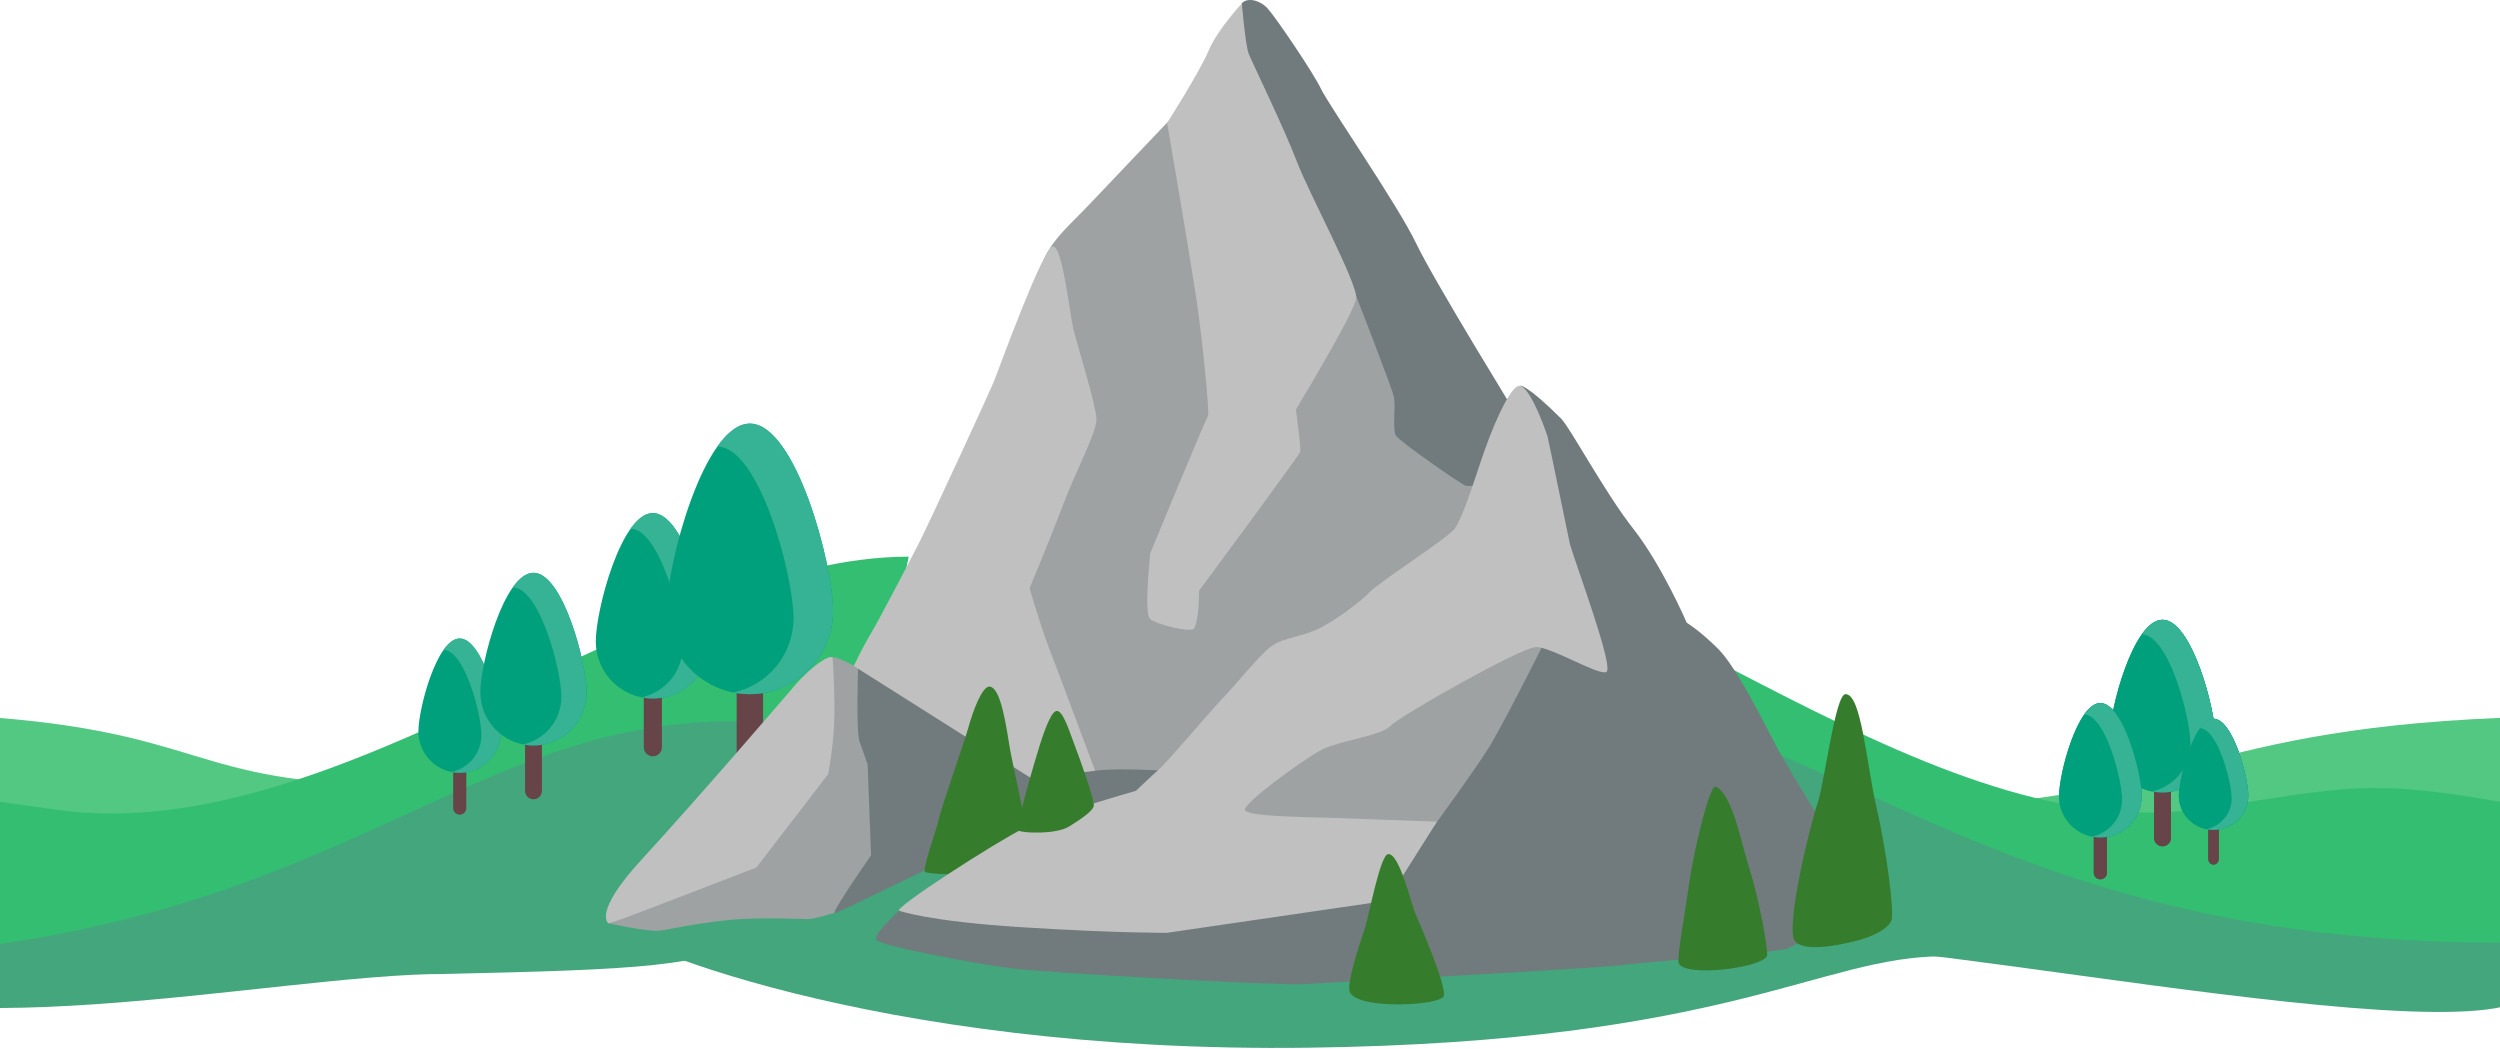 <svg width="1440" height="604" viewBox="0 0 1440 604" fill="none" xmlns="http://www.w3.org/2000/svg">
<path d="M1440 413.5C1438.5 528 1485.32 477.284 1397.5 543.93L1321.5 552.93L1220.51 547.93L1086.5 465C1250.34 465 1258.5 421 1440 413.5Z" fill="#52C883"/>
<path d="M1037.87 540.846C842.614 540.846 808.119 488.643 773 304C920.898 304.044 1101.81 488.722 1265.85 466.144C1356.47 453.671 1361.91 445.121 1479 469.5C1519 618 1175.61 540.846 1037.87 540.846Z" fill="#34BE71"/>
<path d="M807 404.628C1028.27 362.432 1094.13 542.958 1441 543C1548 632 1137.88 544.28 1040.27 544.28C882.811 544.28 872.118 537.701 807 404.628Z" fill="#44A67D"/>
<path d="M1245.6 487.462C1244.97 487.463 1244.33 487.338 1243.75 487.094C1243.16 486.85 1242.62 486.493 1242.17 486.042C1241.72 485.591 1241.36 485.056 1241.12 484.466C1240.87 483.877 1240.75 483.246 1240.75 482.608V430.312C1240.75 427.631 1242.92 425.458 1245.6 425.458C1248.29 425.458 1250.46 427.631 1250.46 430.312V482.608C1250.46 483.246 1250.34 483.877 1250.09 484.466C1249.85 485.056 1249.49 485.591 1249.04 486.042C1248.59 486.493 1248.05 486.85 1247.46 487.094C1246.87 487.338 1246.24 487.463 1245.6 487.462Z" fill="#674447"/>
<path d="M1276.21 425.856C1276.21 442.758 1262.5 456.459 1245.6 456.459C1228.7 456.459 1215 442.758 1215 425.856C1215 408.955 1228.7 357 1245.6 357C1262.5 357 1276.21 408.955 1276.21 425.856Z" fill="#00A07D"/>
<path d="M1245.6 357C1241.36 357 1237.32 360.28 1233.65 365.452H1233.65C1249.12 365.452 1261.66 413.003 1261.66 428.472C1261.66 441.928 1252.16 453.147 1239.51 455.844C1241.48 456.242 1243.52 456.458 1245.6 456.458C1262.51 456.458 1276.21 442.756 1276.21 425.855C1276.21 408.955 1262.5 357 1245.6 357Z" fill="#36B294"/>
<path d="M1209.8 506.483C1209.31 506.483 1208.82 506.386 1208.36 506.196C1207.9 506.007 1207.48 505.729 1207.13 505.378C1206.78 505.027 1206.5 504.611 1206.31 504.152C1206.12 503.694 1206.02 503.202 1206.02 502.706V462.027C1206.02 461.53 1206.12 461.039 1206.31 460.581C1206.5 460.122 1206.78 459.706 1207.13 459.355C1207.48 459.004 1207.9 458.726 1208.36 458.537C1208.82 458.347 1209.31 458.25 1209.8 458.25C1210.3 458.25 1210.79 458.347 1211.25 458.537C1211.71 458.726 1212.13 459.004 1212.48 459.355C1212.83 459.706 1213.11 460.122 1213.3 460.581C1213.49 461.039 1213.58 461.53 1213.58 462.027V502.706C1213.58 503.202 1213.49 503.694 1213.3 504.152C1213.11 504.611 1212.83 505.027 1212.48 505.378C1212.13 505.729 1211.71 506.007 1211.25 506.196C1210.79 506.386 1210.3 506.483 1209.8 506.483Z" fill="#674447"/>
<path d="M1233.61 458.561C1233.61 471.708 1222.95 482.366 1209.8 482.366C1196.66 482.366 1186 471.708 1186 458.561C1186 445.414 1196.66 405 1209.8 405C1222.95 405 1233.61 445.414 1233.61 458.561Z" fill="#00A07D"/>
<path d="M1209.8 405C1206.5 405 1203.36 407.552 1200.5 411.573C1212.54 411.573 1222.29 448.563 1222.29 460.595C1222.29 471.063 1214.9 479.789 1205.06 481.888C1206.62 482.204 1208.21 482.364 1209.8 482.366C1222.95 482.366 1233.61 471.708 1233.61 458.561C1233.61 445.414 1222.95 405 1209.8 405Z" fill="#36B294"/>
<path d="M1275 498C1274.61 498 1274.22 497.92 1273.85 497.762C1273.49 497.605 1273.16 497.374 1272.88 497.084C1272.6 496.793 1272.38 496.447 1272.23 496.067C1272.08 495.687 1272 495.28 1272 494.868V461.132C1272 460.72 1272.08 460.313 1272.23 459.933C1272.38 459.553 1272.6 459.207 1272.88 458.916C1273.16 458.626 1273.49 458.395 1273.85 458.238C1274.22 458.08 1274.61 458 1275 458C1275.39 458 1275.78 458.08 1276.15 458.238C1276.51 458.395 1276.84 458.626 1277.12 458.916C1277.4 459.207 1277.62 459.553 1277.77 459.933C1277.92 460.313 1278 460.72 1278 461.132V494.868C1278 495.28 1277.92 495.687 1277.77 496.067C1277.62 496.447 1277.4 496.793 1277.12 497.084C1276.84 497.374 1276.51 497.605 1276.15 497.762C1275.78 497.92 1275.39 498 1275 498Z" fill="#674447"/>
<path d="M1295 458.308C1295 469.183 1286.05 478 1275 478C1263.95 478 1255 469.183 1255 458.308C1255 447.432 1263.95 414 1275 414C1286.05 414 1295 447.432 1295 458.308Z" fill="#00A07D"/>
<path d="M1274.87 414C1272.08 414 1269.42 416.111 1267 419.438C1277.18 419.438 1285.43 450.037 1285.43 459.991C1285.43 468.65 1279.18 475.869 1270.86 477.604C1272.18 477.866 1273.52 477.999 1274.87 478C1285.99 478 1295 469.183 1295 458.308C1295 447.432 1285.99 414 1274.87 414Z" fill="#36B294"/>
<path d="M-22.5 412C-15.205 521.647 -94.641 501.135 -27.991 564H81.482L231 452.138C106.651 452.138 120.49 420 -22.5 412Z" fill="#52C883"/>
<path d="M258.5 558C453.766 558 488.263 505.683 523.383 320.636C375.478 320.679 197.05 489.128 33 466.5C-57.625 454 -83.555 445.583 -200.653 470.015C-128.706 575.995 120.753 558 258.5 558Z" fill="#34BE71"/>
<path d="M489.461 422.006C268.008 380.009 221.117 552.267 -126.038 552.309C-56.58 610.484 158.309 561 256 561C477.5 556 424.291 554.453 489.461 422.006Z" fill="#44A67D"/>
<path d="M264.805 469.247C264.308 469.247 263.817 469.15 263.358 468.96C262.9 468.771 262.483 468.493 262.132 468.142C261.781 467.791 261.503 467.375 261.313 466.916C261.123 466.458 261.025 465.967 261.025 465.47V424.791C261.025 424.295 261.123 423.803 261.313 423.345C261.503 422.886 261.781 422.47 262.132 422.119C262.483 421.768 262.9 421.49 263.358 421.301C263.817 421.111 264.308 421.014 264.805 421.014C265.301 421.014 265.792 421.111 266.251 421.301C266.709 421.49 267.126 421.768 267.477 422.119C267.828 422.47 268.107 422.886 268.297 423.345C268.486 423.803 268.584 424.295 268.584 424.791V465.47C268.584 465.967 268.486 466.458 268.297 466.916C268.107 467.375 267.828 467.791 267.477 468.142C267.126 468.493 266.709 468.771 266.251 468.96C265.792 469.15 265.301 469.247 264.805 469.247Z" fill="#674447"/>
<path d="M288.609 421.325C288.609 434.472 277.952 445.13 264.805 445.13C251.658 445.13 241 434.472 241 421.325C241 408.178 251.658 367.764 264.805 367.764C277.952 367.764 288.609 408.178 288.609 421.325Z" fill="#00A07D"/>
<path d="M264.803 367.764C261.503 367.764 258.361 370.316 255.503 374.338C267.536 374.338 277.291 411.327 277.291 423.36C277.291 433.827 269.903 442.553 260.063 444.652C261.622 444.968 263.21 445.128 264.802 445.13C277.948 445.13 288.606 434.472 288.606 421.325C288.609 408.178 277.952 367.764 264.803 367.764Z" fill="#36B294"/>
<path d="M376.041 435.63C375.356 435.63 374.677 435.496 374.044 435.234C373.411 434.972 372.836 434.588 372.351 434.104C371.866 433.62 371.482 433.045 371.22 432.412C370.957 431.779 370.822 431.101 370.822 430.416V374.252C370.822 371.372 373.156 369.038 376.041 369.038C378.925 369.038 381.259 371.372 381.259 374.252V430.416C381.259 431.101 381.124 431.779 380.862 432.412C380.599 433.045 380.215 433.62 379.73 434.104C379.245 434.588 378.67 434.972 378.037 435.234C377.404 435.496 376.726 435.63 376.041 435.63Z" fill="#674447"/>
<path d="M408.906 369.467C408.906 387.619 394.192 402.334 376.041 402.334C357.889 402.334 343.173 387.62 343.173 369.467C343.173 351.314 357.887 295.517 376.041 295.517C394.194 295.517 408.906 351.316 408.906 369.467Z" fill="#00A07D"/>
<path d="M376.039 295.517C371.483 295.517 367.144 299.039 363.198 304.594H363.2C379.814 304.594 393.281 355.663 393.281 372.277C393.281 386.728 383.083 398.777 369.495 401.674C371.611 402.1 373.797 402.333 376.039 402.333C394.191 402.333 408.906 387.619 408.906 369.467C408.906 351.316 394.191 295.517 376.039 295.517Z" fill="#36B294"/>
<path d="M307.294 460.394C306.656 460.394 306.024 460.269 305.435 460.025C304.845 459.781 304.31 459.424 303.858 458.973C303.407 458.522 303.049 457.987 302.805 457.398C302.56 456.809 302.435 456.177 302.434 455.539V403.244C302.434 400.563 304.608 398.389 307.294 398.389C309.98 398.389 312.153 400.563 312.153 403.244V455.539C312.153 456.177 312.027 456.809 311.783 457.398C311.538 457.987 311.18 458.522 310.729 458.973C310.278 459.424 309.742 459.781 309.153 460.025C308.563 460.269 307.932 460.394 307.294 460.394Z" fill="#674447"/>
<path d="M337.895 398.788C337.895 415.689 324.194 429.391 307.292 429.391C290.391 429.391 276.689 415.689 276.689 398.788C276.689 381.886 290.391 329.931 307.292 329.931C324.194 329.931 337.895 381.886 337.895 398.788Z" fill="#00A07D"/>
<path d="M307.292 329.931C303.05 329.931 299.009 333.211 295.336 338.383H295.338C310.806 338.383 323.347 385.935 323.347 401.403C323.347 414.86 313.85 426.078 301.2 428.775C303.17 429.174 305.206 429.389 307.294 429.389C324.195 429.389 337.897 415.688 337.897 398.786C337.895 381.886 324.194 329.931 307.292 329.931Z" fill="#36B294"/>
<path d="M1245.6 487.462C1244.97 487.463 1244.33 487.338 1243.75 487.094C1243.16 486.85 1242.62 486.493 1242.17 486.042C1241.72 485.591 1241.36 485.056 1241.12 484.466C1240.87 483.877 1240.75 483.246 1240.75 482.608V430.312C1240.75 427.631 1242.92 425.458 1245.6 425.458C1248.29 425.458 1250.46 427.631 1250.46 430.312V482.608C1250.46 483.246 1250.34 483.877 1250.09 484.466C1249.85 485.056 1249.49 485.591 1249.04 486.042C1248.59 486.493 1248.05 486.85 1247.46 487.094C1246.87 487.338 1246.24 487.463 1245.6 487.462Z" fill="#674447"/>
<path d="M1276.21 425.856C1276.21 442.758 1262.5 456.459 1245.6 456.459C1228.7 456.459 1215 442.758 1215 425.856C1215 408.955 1228.7 357 1245.6 357C1262.5 357 1276.21 408.955 1276.21 425.856Z" fill="#00A07D"/>
<path d="M1245.6 357C1241.36 357 1237.32 360.28 1233.65 365.452H1233.65C1249.12 365.452 1261.66 413.003 1261.66 428.472C1261.66 441.928 1252.16 453.147 1239.51 455.844C1241.48 456.242 1243.52 456.458 1245.6 456.458C1262.51 456.458 1276.21 442.756 1276.21 425.855C1276.21 408.955 1262.5 357 1245.6 357Z" fill="#36B294"/>
<path d="M431.919 448.433C430.919 448.434 429.929 448.237 429.006 447.855C428.082 447.473 427.243 446.913 426.536 446.207C425.829 445.5 425.268 444.661 424.885 443.738C424.502 442.814 424.305 441.825 424.305 440.825V358.878C424.305 354.677 427.711 351.271 431.919 351.271C436.127 351.271 439.533 354.677 439.533 358.878V440.825C439.533 441.825 439.335 442.814 438.953 443.738C438.57 444.661 438.009 445.5 437.302 446.207C436.595 446.913 435.755 447.473 434.832 447.855C433.908 448.237 432.918 448.434 431.919 448.433Z" fill="#674447"/>
<path d="M479.87 351.897C479.87 378.381 458.4 399.852 431.916 399.852C405.431 399.852 383.961 378.381 383.961 351.897C383.961 325.412 405.431 244 431.916 244C458.402 244 479.87 325.412 479.87 351.897Z" fill="#00A07D"/>
<path d="M431.917 244C425.269 244 418.939 249.139 413.183 257.242H413.184C437.425 257.242 457.075 331.755 457.075 355.995C457.075 377.081 442.194 394.661 422.37 398.887C425.458 399.511 428.647 399.85 431.919 399.85C458.403 399.85 479.873 378.38 479.873 351.897C479.87 325.412 458.4 244 431.917 244Z" fill="#36B294"/>
<path d="M727.754 408.595C727.754 408.595 351.317 523.532 350.504 531.845C349.692 540.157 501.192 606.97 754.379 603.47C995.879 600.157 1048.5 550.845 1119 550.845C1120.62 544.157 736.066 406.907 727.754 408.595Z" fill="#44A67D"/>
<path d="M710.441 92.72L683.504 58.845C683.504 58.845 640.004 104.47 628.254 116.907C616.504 129.345 607.442 136.532 601.817 148.22C593.754 164.907 568.192 308.97 568.192 308.97L494.254 384.907C494.254 384.907 480.316 376.22 476.879 379.032C473.442 381.845 360.192 516.845 360.192 516.845L350.442 531.782C350.442 531.782 372.942 536.782 379.879 536.095C383.254 535.782 399.879 531.97 418.692 530.032C438.504 527.97 463.817 529.657 466.629 529.345C469.817 529.032 480.817 525.783 480.817 525.783L579.191 467.095L660.004 447.032L733.941 480.22L879.004 487.157L958.442 368.345L785.754 139.657L710.441 92.72Z" fill="#9EA2A3"/>
<path d="M499.754 440.345C499.754 440.345 497.066 432.657 495.066 426.97C493.066 421.282 494.254 384.907 494.254 384.907C494.254 384.907 539.316 411.532 544.316 415.907C549.316 420.282 593.941 448.095 593.941 448.095C593.941 448.095 625.754 444.095 636.816 443.407C647.879 442.72 667.004 443.72 667.004 443.72L659.629 454.47C659.629 454.47 587.567 477.907 574.817 481.97C562.067 485.97 480.379 527.532 480.504 525.97C480.754 522.72 501.754 492.657 501.754 492.657L499.754 440.345Z" fill="#717A7C"/>
<path d="M825.879 475.907L518.004 524.532C518.004 524.532 503.129 537.72 504.629 541.22C506.129 544.72 562.941 555.282 582.566 557.782C602.191 560.282 736.379 567.845 750.941 566.845C765.504 565.845 914.317 558.282 934.942 555.782C955.567 553.282 1024.88 548.47 1029.44 546.407C1038.25 542.407 1078.69 520.595 1078.69 520.595C1078.69 520.595 1033.44 449.22 1024.38 432.095C1015.32 415.032 1000.25 384.345 989.692 373.783C979.129 363.22 971.567 358.72 971.567 358.72C971.567 358.72 957.316 325.595 940.691 304.47C924.129 283.345 904.442 246.345 899.192 241.095C879.254 221.22 875.629 222.157 875.629 222.157L888.129 372.782C888.129 372.782 865.004 419.033 856.941 431.595C849.004 444.283 825.879 475.907 825.879 475.907Z" fill="#717A7C"/>
<path d="M715.254 1.907L709.191 124.532L780.504 168.782C780.504 168.782 801.941 223.72 802.941 228.782C803.941 233.782 802.004 247.345 804.004 250.845C806.004 254.345 842.942 279.782 844.379 279.845C852.567 280.282 869.504 277.345 868.504 275.845C867.504 274.345 875.254 241.72 875.254 241.72C875.254 241.72 826.254 162.282 815.691 140.157C805.129 118.032 765.441 60.72 760.879 51.157C756.316 41.595 734.754 9.907 730.191 4.907C725.629 -0.093 718.316 -1.593 715.254 1.907Z" fill="#717A7C"/>
<path d="M746.441 235.845C746.441 235.845 780.129 180.345 781.129 171.845C782.129 163.345 754.004 111.532 746.941 92.907C739.879 74.282 721.316 36.095 719.316 31.095C717.316 26.095 715.316 1.97 715.316 1.97C715.316 1.97 701.254 17.032 696.191 29.095C691.191 41.157 672.254 70.845 672.254 70.845C672.254 70.845 684.129 139.72 688.691 169.345C693.191 199.032 696.566 237.97 695.879 239.408C691.566 248.158 662.566 318.658 662.566 318.658C662.566 318.658 658.816 352.845 662.316 356.345C665.816 359.845 686.129 364.47 687.691 362.095C690.754 357.533 690.691 340.22 690.691 340.22C690.691 340.22 747.067 264.095 748.879 260.345C749.567 258.908 746.441 235.845 746.441 235.845Z" fill="#C0C0C0"/>
<path d="M631.566 241.282C631.379 233.72 620.317 197.845 618.317 189.782C616.317 181.72 612.067 141.907 606.504 141.907C601.004 141.907 575.504 212.032 572.941 218.595C570.441 225.157 534.754 302.032 530.191 311.095C525.691 320.157 505.067 359.345 501.067 365.907C497.067 372.47 491.754 383.595 491.754 383.595L593.879 448.157L630.754 443.97C630.754 443.97 609.192 386.032 604.129 372.97C599.067 359.907 593.067 338.782 593.067 338.782C593.067 338.782 604.754 310.782 612.379 290.657C620.066 270.407 631.816 248.782 631.566 241.282Z" fill="#C0C0C0"/>
<path d="M479.566 379.095C479.816 380.032 481.129 403.595 480.441 417.657C479.754 431.782 477.004 445.908 477.004 445.908L435.692 499.657C435.692 499.657 360.942 528.595 356.442 529.97C351.942 531.345 350.504 531.845 350.504 531.845C350.504 531.845 341.129 526.157 369.192 495.532C405.442 455.97 451.816 401.782 457.691 394.97C468.129 382.845 478.879 376.282 479.566 379.095Z" fill="#C0C0C0"/>
<path d="M570.066 395.47C565.816 395.032 560.441 409.22 557.566 419.783C555.504 427.22 542.192 464.908 540.629 472.22C539.004 479.595 530.754 501.345 533.004 502.345C535.254 503.283 552.691 504.533 562.004 502.595C571.254 500.658 591.504 484.407 591.504 480.595C591.504 476.782 582.754 437.282 581.942 432.595C579.692 419.157 576.691 396.157 570.066 395.47Z" fill="#367C2D"/>
<path d="M988.254 453.157C984.504 451.595 974.941 493.907 972.941 508.845C970.941 523.782 965.629 552.157 967.004 554.97C971.004 562.907 1013.63 557.657 1017.75 550.845C1018.94 548.907 1012.94 517.095 1008.63 503.657C1002.75 485.282 997.941 457.22 988.254 453.157Z" fill="#367C2D"/>
<path d="M1062.94 399.845C1057.07 400.095 1050.82 451.407 1046.94 462.595C1042.57 475.282 1027.94 535.345 1034 542.22C1040.07 549.095 1063.25 543.657 1071.88 541.157C1080.19 538.782 1087.38 534.782 1089.38 530.345C1091.38 525.907 1086.63 490.095 1080.88 465.095C1075 439.782 1072.19 399.407 1062.94 399.845Z" fill="#367C2D"/>
<path d="M518.004 524.595C518.004 524.595 534.192 530.72 589.629 534.157C645.067 537.595 672.316 537.282 672.316 537.282L798.941 518.782L827.691 473.282C827.691 473.282 789.441 471.845 769.129 471.157C748.816 470.47 718.504 470.345 717.129 466.595C715.754 462.782 751.316 436.97 761.316 431.845C771.316 426.658 795.441 423.907 800.941 418.095C806.441 412.22 875.942 373.032 884.504 372.72C893.129 372.345 920.004 388.908 925.129 387.158C930.317 385.408 907.254 324.407 904.192 312.97C903.942 311.97 891.754 252.532 891.379 251.407C888.504 242.595 879.691 219.72 874.129 222.47C868.629 225.22 859.317 246.22 852.442 267.22C845.567 288.22 841.441 299.282 838.004 304.407C834.566 309.532 794.629 335.095 789.066 340.908C783.566 346.783 767.004 359.158 757.004 363.283C747.004 367.408 737.379 367.408 730.129 373.97C722.879 380.533 713.941 391.908 703.941 402.533C693.941 413.22 673.629 437.72 666.941 443.72C660.254 449.72 654.254 455.532 654.254 455.532C654.254 455.532 605.941 469.22 589.691 477.095C573.566 485.033 513.816 523.532 518.004 524.595Z" fill="#C0C0C0"/>
<path d="M799.566 491.97C795.066 492.345 788.754 526.095 786.504 533.595C785.254 537.845 774.817 566.908 777.629 571.783C783.254 581.783 829.504 579.095 831.566 573.845C833.566 568.595 818.379 533.47 815.567 526.97C812.692 520.595 806.191 491.408 799.566 491.97Z" fill="#367C2D"/>
<path d="M608.254 409.595C604.566 410.845 600.004 425.095 595.692 439.845C592.942 449.157 584.942 477.095 586.879 478.47C588.817 479.845 608.129 480.782 615.754 476.095C623.379 471.407 628.942 467.345 629.942 464.595C630.942 461.845 622.191 437.595 618.816 428.72C616.191 422.032 612.129 408.22 608.254 409.595Z" fill="#367C2D"/>
<path d="M1209.8 506.483C1209.31 506.483 1208.82 506.386 1208.36 506.196C1207.9 506.007 1207.48 505.729 1207.13 505.378C1206.78 505.027 1206.5 504.611 1206.31 504.152C1206.12 503.694 1206.02 503.202 1206.02 502.706V462.027C1206.02 461.53 1206.12 461.039 1206.31 460.581C1206.5 460.122 1206.78 459.706 1207.13 459.355C1207.48 459.004 1207.9 458.726 1208.36 458.537C1208.82 458.347 1209.31 458.25 1209.8 458.25C1210.3 458.25 1210.79 458.347 1211.25 458.537C1211.71 458.726 1212.13 459.004 1212.48 459.355C1212.83 459.706 1213.11 460.122 1213.3 460.581C1213.49 461.039 1213.58 461.53 1213.58 462.027V502.706C1213.58 503.202 1213.49 503.694 1213.3 504.152C1213.11 504.611 1212.83 505.027 1212.48 505.378C1212.13 505.729 1211.71 506.007 1211.25 506.196C1210.79 506.386 1210.3 506.483 1209.8 506.483Z" fill="#674447"/>
<path d="M1233.61 458.561C1233.61 471.708 1222.95 482.366 1209.8 482.366C1196.66 482.366 1186 471.708 1186 458.561C1186 445.414 1196.66 405 1209.8 405C1222.95 405 1233.61 445.414 1233.61 458.561Z" fill="#00A07D"/>
<path d="M1209.8 405C1206.5 405 1203.36 407.552 1200.5 411.573C1212.54 411.573 1222.29 448.563 1222.29 460.595C1222.29 471.063 1214.9 479.789 1205.06 481.888C1206.62 482.204 1208.21 482.364 1209.8 482.366C1222.95 482.366 1233.61 471.708 1233.61 458.561C1233.61 445.414 1222.95 405 1209.8 405Z" fill="#36B294"/>
<path d="M1275 498C1274.61 498 1274.22 497.92 1273.85 497.762C1273.49 497.605 1273.16 497.374 1272.88 497.084C1272.6 496.793 1272.38 496.447 1272.23 496.067C1272.08 495.687 1272 495.28 1272 494.868V461.132C1272 460.72 1272.08 460.313 1272.23 459.933C1272.38 459.553 1272.6 459.207 1272.88 458.916C1273.16 458.626 1273.49 458.395 1273.85 458.238C1274.22 458.08 1274.61 458 1275 458C1275.39 458 1275.78 458.08 1276.15 458.238C1276.51 458.395 1276.84 458.626 1277.12 458.916C1277.4 459.207 1277.62 459.553 1277.77 459.933C1277.92 460.313 1278 460.72 1278 461.132V494.868C1278 495.28 1277.92 495.687 1277.77 496.067C1277.62 496.447 1277.4 496.793 1277.12 497.084C1276.84 497.374 1276.51 497.605 1276.15 497.762C1275.78 497.92 1275.39 498 1275 498Z" fill="#674447"/>
<path d="M1295 458.308C1295 469.183 1286.05 478 1275 478C1263.95 478 1255 469.183 1255 458.308C1255 447.432 1263.95 414 1275 414C1286.05 414 1295 447.432 1295 458.308Z" fill="#00A07D"/>
<path d="M1274.87 414C1272.08 414 1269.42 416.111 1267 419.438C1277.18 419.438 1285.43 450.037 1285.43 459.991C1285.43 468.65 1279.18 475.869 1270.86 477.604C1272.18 477.866 1273.52 477.999 1274.87 478C1285.99 478 1295 469.183 1295 458.308C1295 447.432 1285.99 414 1274.87 414Z" fill="#36B294"/>
</svg>
